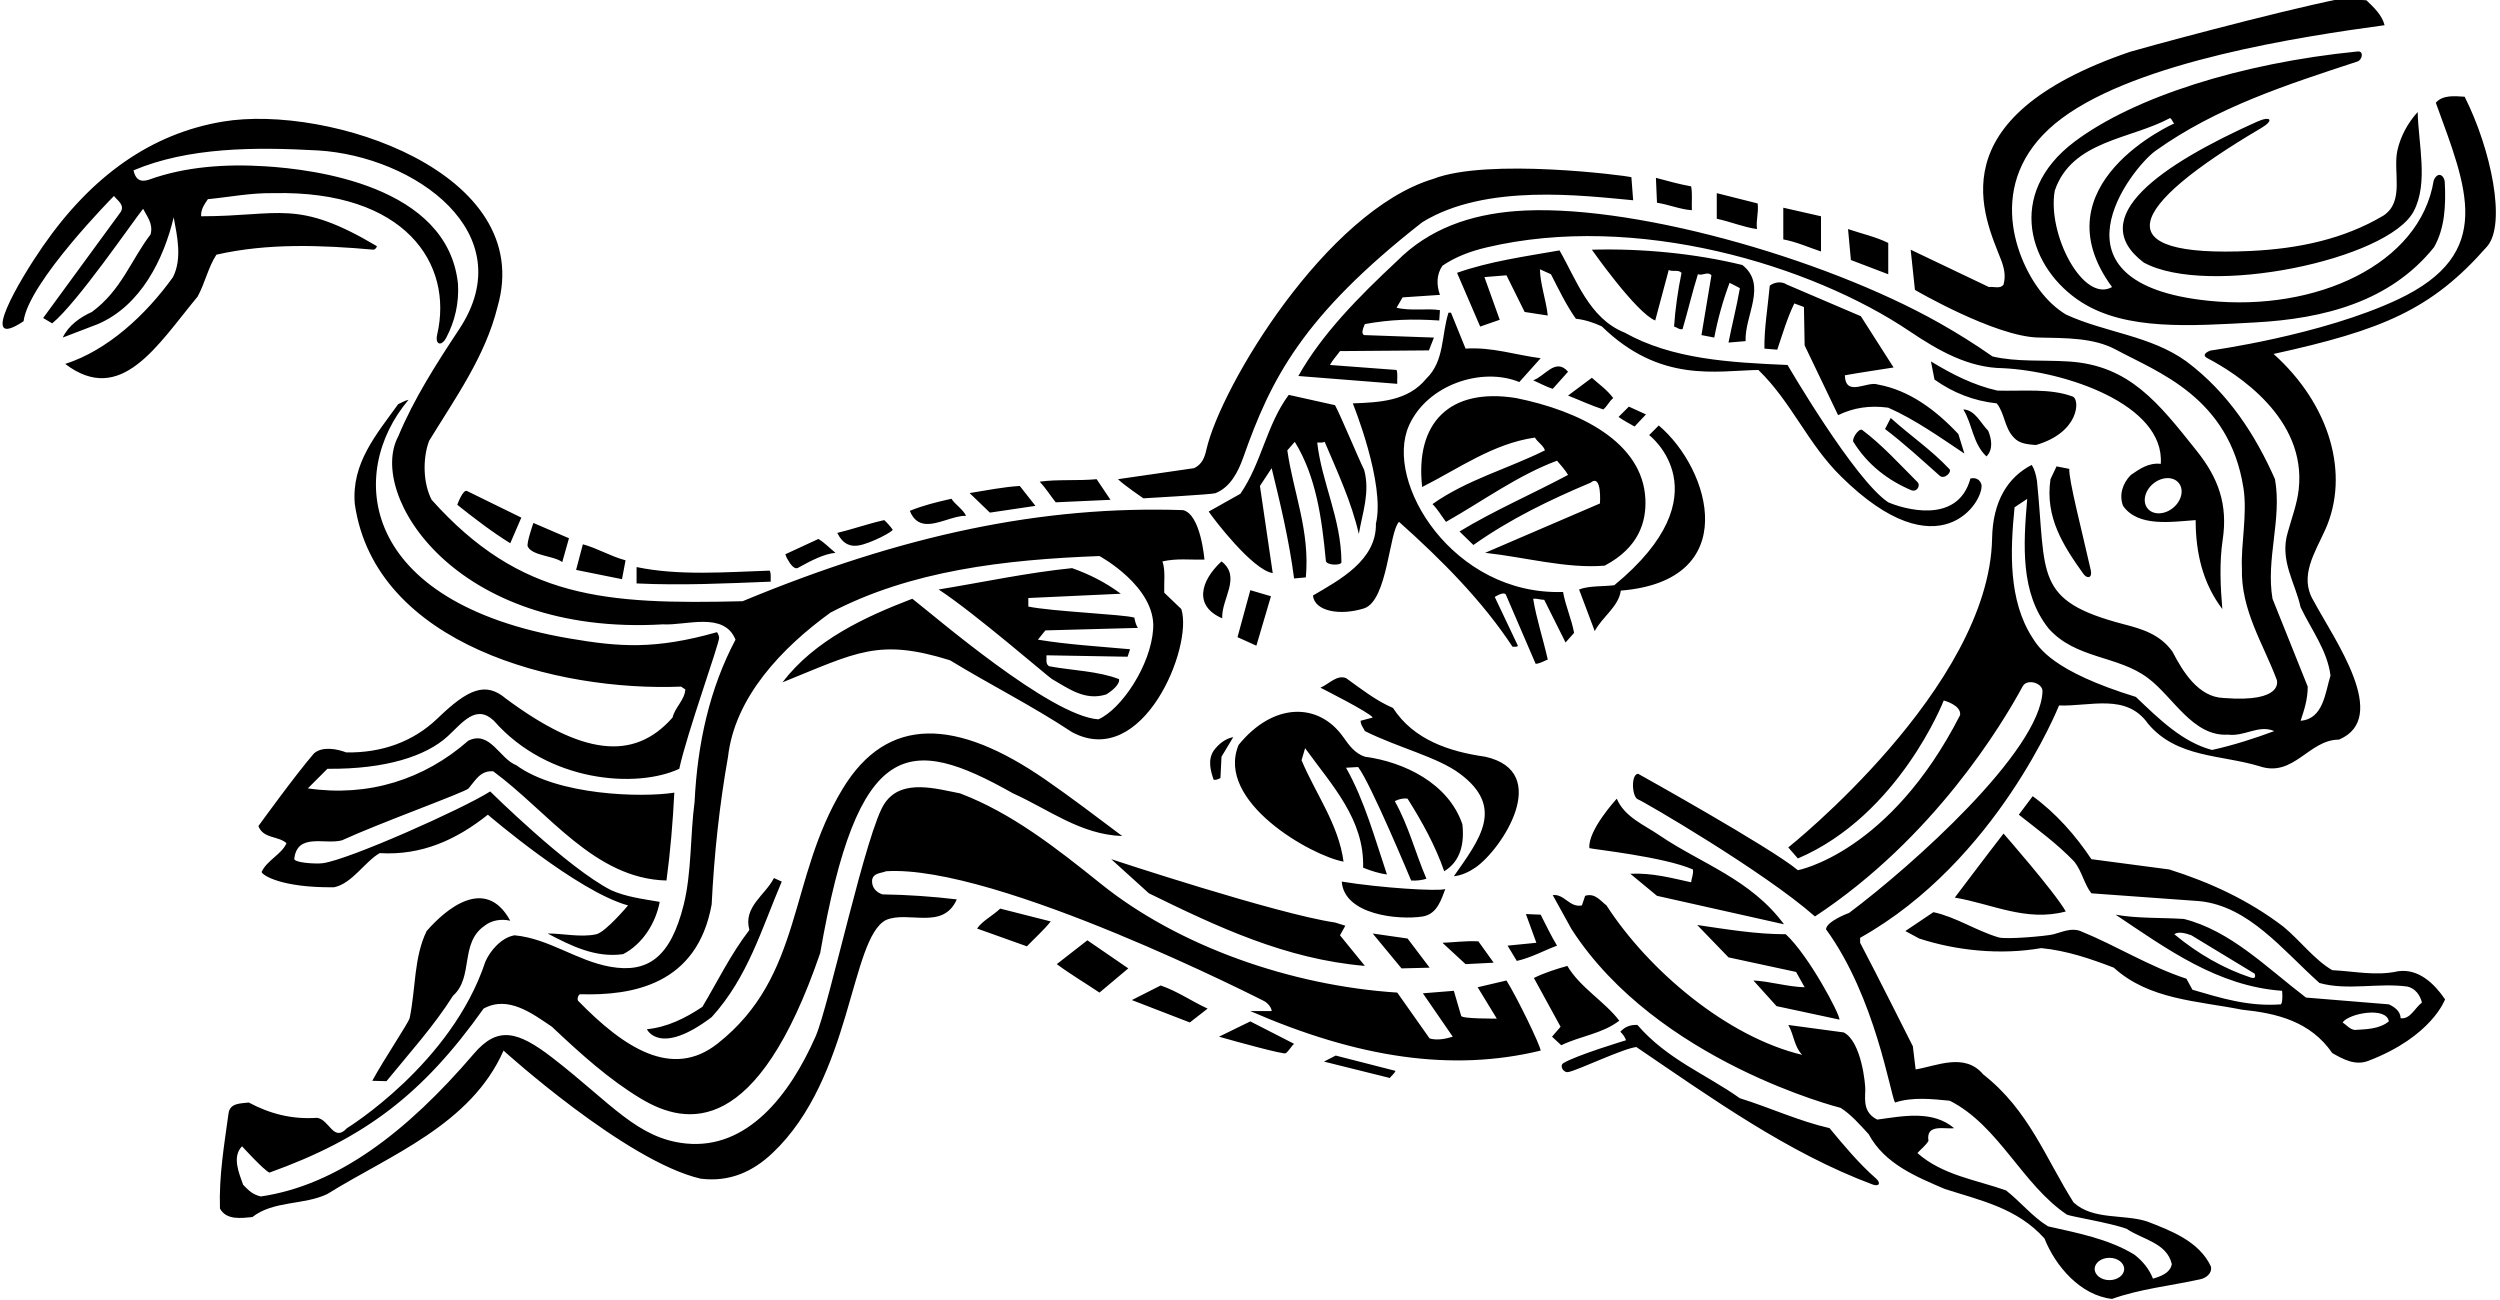 <?xml version="1.0" encoding="UTF-8"?>
<svg xmlns="http://www.w3.org/2000/svg" xmlns:xlink="http://www.w3.org/1999/xlink" width="527pt" height="274pt" viewBox="0 0 527 274" version="1.1">
<g id="surface1">
<path style=" stroke:none;fill-rule:nonzero;fill:rgb(0%,0%,0%);fill-opacity:1;" d="M 519.543 20.387 C 517.293 20.238 514.895 20.012 513.469 21.66 C 519.996 39.621 526.141 53.398 505.473 63.125 C 489.367 70.699 465.973 73.891 465.973 73.891 C 465.973 73.891 463.719 74.664 465.328 75.508 C 471.508 78.746 486.273 88.141 484.566 103.191 C 484.219 106.258 483.102 109.18 482.27 112.188 C 480.469 118.113 483.844 122.84 484.969 128.012 C 487.219 132.738 490.594 137.09 491.27 142.41 C 490.145 146.012 489.77 151.562 484.969 151.938 C 485.719 149.688 486.469 147.438 486.469 144.738 L 479.043 126.215 C 477.617 117.812 481.066 109.41 479.566 101.012 C 475.52 91.863 469.816 82.863 460.895 76.188 C 453.316 70.715 443.719 70.113 435.469 66.285 C 433.277 64.938 431.559 63.234 430.102 61.348 C 424.488 54.059 418.285 37.059 434.707 24.887 C 450.883 12.891 485.078 7.703 502.668 5.312 C 502.145 3.215 500.492 1.637 498.844 0.062 L 493.668 -0.312 C 479.645 2.465 450.121 10.543 449.027 10.918 C 407.895 24.949 418.34 45.781 421.809 54.738 C 422.453 56.406 422.867 58.113 422.344 59.988 C 421.668 60.965 420.316 60.363 419.27 60.512 L 402.77 52.637 L 403.668 61.113 C 403.668 61.113 420.539 70.953 429.668 71.152 C 435.434 71.281 441.301 71.148 446.062 73.719 C 454.871 78.473 469.941 83.719 472.922 102.895 C 473.773 108.363 472.371 114.691 472.594 119.762 C 472.367 128.688 477.094 135.66 479.941 143.312 C 479.941 143.312 481.664 148.164 468.77 147.137 C 463.441 146.988 460.145 141.59 457.969 137.387 C 455.289 133.648 451.477 132.578 447.645 131.578 C 428.672 126.609 431.414 121.301 429.395 101.387 C 429 98.836 428.27 98.012 428.27 98.012 C 423.281 100.574 420.078 105.621 419.934 113.496 C 419.355 144.949 376.969 178.637 376.969 178.637 L 378.992 180.965 C 400.336 171.836 409.742 147.66 409.742 147.66 C 409.742 147.66 413.492 148.637 413.191 150.738 C 398.336 179.832 378.992 183.438 378.992 183.438 C 373.367 178.715 345.316 163.113 345.316 163.113 C 343.742 163.188 344.008 168.129 345.324 168.527 C 346.211 168.797 371.793 183.66 382.594 193.188 C 407.672 176.676 422.094 152.609 426.379 144.68 C 427.289 142.992 430.629 143.953 430.559 145.754 C 430.078 158.359 403.004 182.555 389.793 192.438 C 389.793 192.438 385.066 194.16 384.918 195.887 C 395.336 210.168 398.492 230.762 399.469 232.41 C 403.145 231.215 407.191 231.66 411.02 232.035 C 421.367 237.285 426.242 249.66 435.691 256.035 C 436.367 256.41 444.844 257.762 448.293 259.035 C 451.594 261.285 456.77 261.965 457.816 266.461 C 457.52 268.336 455.418 269.086 453.844 269.539 C 453.094 267.586 451.668 265.789 449.867 264.438 C 444.395 261.137 438.02 259.938 431.719 258.512 C 428.418 256.488 425.941 253.34 422.867 250.938 C 416.492 248.688 409.441 247.715 404.191 243.062 C 404.941 242.238 405.918 241.488 406.52 240.512 C 405.918 236.762 410.043 238.113 411.918 237.812 C 407.418 233.988 401.191 235.262 395.719 236.012 C 392.941 234.598 393.086 232.27 393.203 229.844 C 393.262 228.664 392.418 219.59 388.668 217.637 L 376.969 216.062 C 378.168 218.09 378.168 220.562 379.895 222.363 C 364.035 218.574 347.492 204.551 338.645 190.863 C 337.441 189.965 336.242 188.16 334.145 188.84 L 333.469 190.863 C 330.844 191.387 329.793 188.387 327.316 188.688 L 331.293 195.887 C 349.336 223.832 387.992 233.535 387.992 233.535 C 390.168 234.887 392.117 237.137 393.918 239.09 C 397.293 245.387 404.043 248.09 409.969 250.637 C 417.395 253.035 425.191 254.613 430.969 261.062 C 433.293 266.914 438.543 273.062 445.219 273.812 C 451.066 271.711 457.594 271.039 463.742 269.688 C 464.941 269.461 466.367 268.488 466.066 266.988 C 463.594 261.66 457.594 259.41 452.566 257.465 C 447.543 255.887 441.242 257.238 437.117 253.488 C 431.27 244.262 427.668 233.988 418.066 226.488 C 414.168 221.84 408.316 224.688 403.816 225.438 L 403.227 220.551 C 403.227 220.551 395.301 204.754 392.117 198.738 L 392.117 197.688 C 421 181.5 434.043 148.715 434.043 148.715 C 440.719 148.938 448.219 146.09 452.793 152.535 C 458.867 159.812 468.242 159.062 476.344 161.535 C 483.543 163.938 486.691 155.91 493.066 155.91 C 503.934 151.285 492.137 134.941 487.668 126.59 C 484.594 121.445 488.023 116.461 490.195 111.586 C 495.336 100.055 491.266 85.375 479.27 74.613 C 502.176 69.582 512.574 65.312 524.277 51.957 C 528.383 47.27 525.145 31.477 519.543 20.387 Z M 444.664 269.852 C 442.949 269.852 441.555 268.797 441.555 267.5 C 441.555 266.203 442.949 265.148 444.664 265.148 C 446.387 265.148 447.777 266.203 447.777 267.5 C 447.777 268.797 446.387 269.852 444.664 269.852 Z M 466.293 158.09 C 460.066 156.438 455.191 151.637 450.242 146.91 C 432.664 141.5 429.77 136.52 428.383 134.348 C 423.387 126.539 423.73 116.324 424.668 106.938 L 427.336 105.164 C 426.508 114.914 425.867 125.012 431.867 132.512 C 437.645 138.965 446.418 138.137 452.793 142.938 C 458.117 146.91 462.242 155.312 469.668 154.863 C 473.191 155.312 476.117 152.688 479.418 154.113 C 475.594 155.535 470.793 157.113 466.293 158.09 Z M 465.609 63.406 C 430.145 59.777 449.328 35.406 454.395 31.785 C 467.324 22.555 482.164 17.836 496.934 12.969 C 497.996 12.617 498.336 10.715 497 10.848 C 472.227 13.297 449.715 20.555 437.34 29.844 C 422.562 40.934 427.746 56.734 438.844 63.746 C 448.227 69.676 461.633 68.73 475.461 67.965 C 489.812 67.176 503.84 63.641 513.094 52.113 C 515.391 48.078 515.594 43.246 515.363 38.496 C 515.285 36.891 513.867 36.043 513.027 38.035 C 510.16 55.738 488.223 65.723 465.609 63.406 Z M 433.145 40.188 C 436.742 29.613 449.117 29.387 457.441 24.887 C 457.969 25.188 457.895 25.715 458.344 26.012 C 458.344 26.012 429.336 38.836 445.219 60.512 C 439.137 63.949 431.504 49.352 433.145 40.188 Z M 505.367 31.715 C 506.043 28.715 507.543 25.938 509.645 23.613 C 509.812 30.477 511.922 38.602 508.82 44.516 C 503.457 54.746 465.395 62.715 451.895 55.34 C 439.332 45.805 455.648 34.691 475.77 25.66 C 478.719 24.336 479.414 25.367 476.699 26.969 C 447.926 43.93 443.727 54.332 474.367 52.906 C 484.551 52.43 494.094 50.406 502.441 45.438 C 506.941 42.438 504.395 36.285 505.367 31.715 Z M 317.566 206.688 C 319.895 210.438 324.691 220.34 324.77 221.465 C 306.047 226.012 286.234 223.008 263.566 213.137 L 268.066 213.137 C 268.066 212.465 267.316 211.488 266.492 211.035 C 266.492 211.035 210 182.168 186.77 183.66 C 185.719 184.113 184.145 183.965 183.844 185.465 C 183.691 187.035 184.668 188.09 186.02 188.535 C 191.344 188.613 196.594 188.988 201.691 189.59 C 198.77 196.188 191.492 191.91 186.77 193.938 C 179.191 197.84 179.664 227.168 162.844 243.062 C 158.641 247.035 153.77 249.215 147.691 248.465 C 131.867 244.785 106.145 221.465 106.145 221.465 C 99.242 237.137 82.145 243.512 69.02 251.688 C 64.066 254.09 57.691 253.035 53.191 256.562 C 50.793 256.785 47.719 257.238 46.367 254.762 C 46.145 247.785 47.27 241.34 48.168 234.738 C 48.469 232.488 50.645 232.637 52.441 232.41 C 56.793 234.738 61.441 236.012 66.844 235.637 C 69.469 236.012 70.293 240.887 73.145 237.812 C 73.145 237.812 95.172 224.297 102.316 202.715 C 103.367 200.312 105.77 197.613 108.469 197.16 C 115.742 197.859 121.57 202.531 128.617 203.785 C 136.562 205.199 141.336 201.836 144.109 190.777 C 145.824 183.945 145.48 176.094 146.418 169.035 C 147.02 156.738 149.566 145.188 155.043 134.84 C 152.645 128.84 144.543 131.91 139.742 131.613 C 95.77 134.188 77.414 104.141 83.941 92.012 C 87.238 84.082 91.969 76.695 96.812 69.375 C 110.219 49.086 87.383 32.961 67.066 31.715 C 53.645 30.965 39.691 31.035 28.145 35.91 C 28.52 37.715 29.492 38.535 31.441 37.863 C 39.059 35.117 47.543 34.523 56.008 35.062 C 65.984 35.695 94.375 39.039 96.543 59.84 C 96.785 63.938 95.879 67.758 94.062 71.199 C 93.055 73.109 91.664 72.664 92.156 70.535 C 95.629 55.555 85.383 40.105 57.691 40.715 C 52.816 40.637 48.469 41.535 43.816 41.988 C 43.066 43.113 42.316 44.16 42.395 45.59 C 59.062 45.59 62.508 41.84 79.441 51.887 C 79.441 52.188 79.066 52.562 78.77 52.637 C 67.816 51.66 56.418 51.215 45.617 53.688 C 43.895 56.312 43.219 59.688 41.645 62.535 C 33.195 72.73 25.535 85.672 13.742 76.715 C 22.668 73.863 30.77 66.363 36.469 58.41 C 38.418 54.512 37.367 49.863 36.617 45.812 C 34.52 54.59 29.719 64.41 20.645 68.312 L 13.219 71.16 C 14.492 68.535 16.895 66.887 19.367 65.762 C 25.594 61.188 27.617 54.812 31.742 49.41 C 32.344 47.16 30.992 45.66 30.168 44.012 C 27.992 46.715 16.25 63.891 11 68.164 L 9.094 67.035 L 25.441 44.688 C 26.344 43.188 24.77 42.285 24.02 41.312 C 24.02 41.312 6 59.5 4.969 67.715 C -4.867 74.262 4.047 59.125 9.016 51.945 C 19.406 36.941 31.984 28.141 46.969 25.633 C 69.27 21.906 113.133 36.324 104.867 64.715 C 102.316 75.062 96.02 83.84 90.469 92.91 C 89.043 96.66 89.191 101.91 90.992 105.363 C 109.703 126.262 127.539 127.438 156.543 126.738 C 190.203 112.762 219.711 106.531 249.395 107.535 C 253.145 108.438 253.895 117.965 253.895 117.965 C 250.52 118.035 248.27 117.66 245.043 118.34 C 245.719 120.285 245.344 122.762 245.418 124.938 L 249.02 128.387 C 251.578 136.258 240.969 162.359 225.992 154.34 C 217.594 148.785 208.742 144.363 200.27 139.188 C 185.152 134.477 180.629 137.52 164.941 143.84 C 171.77 134.91 182.344 130.035 192.316 126.215 C 196.969 129.812 221.418 150.965 231.543 151.637 C 236.379 149.504 242.617 140.266 243.094 132.504 C 243.637 123.648 231.77 117.215 231.77 117.215 C 211.742 117.965 191.941 120.285 175.066 129.137 C 164.793 136.562 154.895 146.988 153.469 159.512 C 151.668 169.637 150.543 180.062 150.02 190.637 C 146.973 207.637 133.266 209.898 122.328 209.586 C 121.906 209.574 121.598 210.691 121.863 210.965 C 131.594 220.965 141.723 227.516 151.262 219.992 C 169.422 205.68 166.086 185.328 177.633 166.277 C 187.07 150.703 201.672 151.414 220.395 164.359 C 225.863 168.137 231.203 172.227 236.566 176.238 C 227.793 175.938 221.043 170.613 213.543 167.238 C 191.539 154.832 180.84 155.262 172.895 200.91 C 159.605 239.703 144.836 237.402 135.191 231.645 C 128.465 227.633 122.359 222.117 116.344 216.438 C 112.219 213.66 107.117 209.762 101.941 212.613 C 89.074 230.754 76.789 240.004 56.793 247.188 C 55.594 246.66 51.02 241.637 51.02 241.637 C 48.844 243.887 50.418 247.34 51.242 249.738 C 52.441 251.012 53.344 251.84 54.992 252.215 C 71.043 249.859 85.684 238.734 99.918 222.098 C 104.91 216.266 109.117 217.312 116.469 222.992 C 128.762 232.488 134.352 240.051 144.645 241.055 C 157.484 242.309 166.434 230.977 171.934 218.469 C 174.785 211.977 182.719 174.512 186.543 169.262 C 190.145 164.012 197.566 166.34 202.367 167.238 C 213.238 171.355 222.711 178.793 232.121 186.352 C 248.438 199.457 272.109 207.789 294.543 209.238 L 301.367 218.91 C 303.02 219.363 304.742 218.988 306.242 218.535 L 299.941 209.387 L 306.469 208.863 C 306.965 210.629 307.504 212.395 308.02 214.16 C 308.207 214.793 315.523 214.719 315.523 214.719 L 311.492 208.113 Z M 241.023 105.047 C 241.023 105.047 236.867 102.215 235.668 101.012 L 251.719 98.688 C 253.449 97.844 253.945 96.371 254.297 94.824 C 257.328 81.441 279.543 44.508 302.117 37.715 C 313.668 33.215 342.77 37.035 343.895 37.34 L 344.27 42.215 C 333.777 41.258 313.16 38.574 299.793 46.863 C 274.512 66.656 267.891 79.941 262.109 96.352 C 260.984 99.551 259.312 102.746 256.188 103.973 C 255.535 104.227 241.023 105.047 241.023 105.047 Z M 349.293 42.738 L 349.066 37.488 C 351.543 38.16 354.02 38.84 356.492 39.285 C 356.793 40.863 356.566 42.66 356.645 44.312 C 354.242 44.16 351.77 43.113 349.293 42.738 Z M 370.367 48.285 C 367.594 47.91 364.742 46.715 361.895 46.113 L 361.895 40.715 L 370.52 42.887 C 370.742 45.062 370.145 46.188 370.367 48.285 Z M 383.867 53.012 C 381.168 52.113 378.691 50.988 375.918 50.465 L 375.918 43.785 L 383.867 45.59 Z M 463.102 95.086 C 454.965 84.867 448.883 77.047 436.172 76.207 C 430.781 75.852 425.043 76.336 420.02 75.137 C 416.383 72.586 412.652 70.254 408.848 68.105 C 384.062 54.117 342.754 42.621 319.363 44.512 C 310.07 45.262 301.324 48.109 294.395 55.113 C 286.52 62.465 278.645 70.41 273.691 79.262 L 294.543 80.91 C 294.469 79.938 294.691 78.887 294.395 77.988 L 280.367 76.938 C 280.895 75.887 281.793 74.988 282.469 74.012 L 301.219 73.863 L 302.27 71.16 L 287.566 70.637 C 286.816 70.34 287.418 68.988 287.719 68.312 C 293.117 67.34 297.691 67.188 303.395 67.562 L 303.543 65.387 C 301.066 64.938 297.242 65.613 294.395 64.863 L 295.668 62.688 L 303.543 62.16 C 302.793 60.062 302.793 57.887 304.066 56.012 C 306.883 54.094 310.027 52.949 313.332 52.164 C 344.895 44.676 381.863 55.887 402.559 69.836 C 408.672 73.953 414.969 77.523 422.191 77.613 C 435.188 78.219 456.363 85.195 455.492 97.785 C 452.941 97.488 451.066 98.84 449.191 100.113 C 447.469 101.84 446.645 104.312 447.543 106.637 C 450.691 111.137 457.668 110.012 462.844 109.637 C 462.844 116.688 464.418 123.062 468.469 128.387 C 468.059 123.699 467.828 118.508 468.539 113.812 C 469.664 106.34 467.633 100.777 463.102 95.086 Z M 458.102 107.043 C 456.297 108.535 453.891 108.609 452.73 107.203 C 451.57 105.801 452.09 103.449 453.898 101.957 C 455.703 100.465 458.109 100.391 459.27 101.797 C 460.43 103.199 459.91 105.551 458.102 107.043 Z M 390.168 54.812 L 389.566 48.285 C 392.418 49.262 395.492 49.938 398.043 51.215 L 398.043 57.812 Z M 367.969 71.91 L 364.367 72.215 C 365.117 68.387 366.094 64.637 366.77 60.738 L 364.594 59.613 C 363.242 63.215 362.117 67.188 361.367 71.16 L 358.668 70.637 L 360.77 58.035 C 359.941 57.137 358.969 58.188 357.918 57.812 C 356.719 61.637 355.816 65.535 354.691 69.363 C 354.094 69.59 353.492 68.988 352.895 68.84 C 353.117 65.312 353.719 61.113 354.469 57.512 C 353.793 56.762 352.594 57.363 351.77 56.91 L 348.918 67.562 C 344.867 65.91 335.566 52.637 335.566 52.637 C 346.293 52.34 357.469 53.465 367.293 55.863 C 372.617 60.062 367.742 66.512 367.969 71.91 Z M 337.66 68.801 C 335.949 68.004 334.148 67.41 332.191 67.188 C 330.168 64.34 328.594 61.035 326.941 57.812 L 324.617 56.762 C 324.691 59.988 325.895 63.137 326.27 66.512 L 321.395 65.762 L 317.566 58.035 L 312.918 58.41 L 316.145 67.41 L 312.02 68.84 L 307.145 57.512 C 313.895 55.113 321.469 54.062 328.742 52.785 C 332.27 58.863 334.969 67.113 342.469 70.113 C 352.52 75.738 364.594 76.41 376.816 76.938 C 376.816 76.938 390.918 101.16 398.043 105.887 C 400.969 107.16 412.664 110.836 415.367 100.863 C 416.492 100.637 417.316 101.012 417.691 102.137 C 418.266 105.691 408.812 120.883 388.145 100.488 C 381.02 93.512 377.719 84.812 370.668 77.988 C 361.816 78.137 350 80.836 337.66 68.801 Z M 399.168 77.465 C 395.867 77.988 392.27 78.512 388.895 79.113 C 389.043 83.84 393.617 80.238 395.867 81.062 C 402.469 82.262 408.02 86.387 412.816 91.488 L 414.094 95.613 C 409.145 92.312 403.668 88.41 398.043 85.938 C 394.066 85.41 390.77 85.938 387.469 87.512 L 380.418 72.812 L 380.27 64.715 L 378.242 63.965 C 376.742 67.035 375.77 70.41 374.645 73.715 L 371.941 73.488 C 371.867 69.285 372.691 64.41 373.066 60.215 C 374.043 59.465 375.543 59.238 376.668 59.988 L 392.27 66.66 Z M 325.52 126.438 C 324.691 126.438 324.02 126.137 323.191 126.215 C 323.867 130.41 325.293 134.688 326.27 139.035 C 325.441 139.34 324.691 139.863 323.719 139.938 L 317.418 125.312 C 316.895 124.637 315.094 125.84 315.094 125.84 L 319.969 136.113 C 319.816 136.488 319.219 136.262 318.844 136.34 C 312.543 126.738 303.918 118.035 294.918 110.012 C 292.816 112.035 292.52 126.59 287.566 128.238 C 282.512 129.844 277.102 128.879 276.77 125.535 C 282.395 122.238 290.191 118.113 290.043 110.387 C 292.066 101.988 285.168 85.035 285.168 85.035 C 290.793 84.812 296.793 84.59 300.691 79.785 C 304.52 76.113 303.844 70.562 305.344 65.91 L 305.867 65.91 L 308.941 73.488 C 314.492 73.113 319.52 74.84 324.77 75.512 L 320.27 80.535 C 312.34 77.285 300.852 81.109 297.016 89.691 C 291.664 101.656 306.34 125.57 329.492 124.785 C 330.02 127.785 331.293 130.488 331.816 133.41 L 330.02 135.438 Z M 420.918 85.035 C 416.043 84.512 411.691 82.785 407.793 80.012 L 407.043 76.188 C 411.469 78.887 416.043 81.215 421.066 82.34 C 426.469 82.488 432.242 81.812 436.969 83.613 C 438.469 84.285 438.336 91.164 429.168 93.812 C 427.52 93.66 425.719 93.59 424.52 92.238 C 422.492 90.137 422.645 87.215 420.918 85.035 Z M 330.543 78.363 L 327.316 81.965 C 325.895 81.512 324.543 80.762 323.191 80.16 C 325.594 79.41 327.918 75.285 330.543 78.363 Z M 337.969 86.312 C 335.418 85.488 333.02 84.363 330.543 83.387 L 335.566 79.637 C 337.145 81.062 338.719 82.113 340.066 83.91 C 339.168 84.66 338.867 85.562 337.969 86.312 Z M 277.668 93.285 C 278.637 101.805 282.738 109.363 282.773 118.5 C 282.777 119.262 279.59 119.207 279.492 118.215 C 278.648 109.309 277.465 100.496 272.941 93.137 L 271.367 94.938 C 272.645 103.863 276.168 111.887 275.27 121.715 L 272.793 121.938 C 271.742 113.91 269.941 106.34 268.066 98.688 L 265.594 102.438 L 268.293 120.812 C 264.02 120.137 255.844 109.41 254.793 107.84 L 261.469 104.09 C 265.969 97.562 266.941 89.613 271.668 83.238 L 281.418 85.41 C 282.543 87.438 286.441 96.812 287.566 99.062 C 288.844 103.785 287.191 108.137 286.441 112.562 C 284.867 105.738 281.941 99.512 279.242 93.137 C 278.793 93.363 278.191 93.285 277.668 93.285 Z M 313.066 116.535 L 337.27 106.129 C 337.27 106.129 337.742 99.738 335.27 101.762 C 326.719 105.363 318.316 109.41 310.594 114.887 L 307.668 112.035 C 314.941 107.613 322.969 104.16 330.543 100.113 C 329.941 99.062 329.043 98.09 328.219 97.113 C 319.969 100.188 312.617 105.59 304.816 110.012 C 303.844 108.738 303.094 107.387 301.969 106.262 C 309.168 101.16 317.793 98.84 325.668 94.938 C 325.367 93.887 324.094 93.215 323.566 92.238 C 314.719 93.512 307.52 98.762 299.793 102.66 C 298.27 89.203 305.52 81.641 319.594 83.91 C 333.047 86.625 346.273 93.215 346.844 105.16 C 347.074 109.93 345.516 115.41 338.27 119.238 C 330.168 119.91 321.469 117.438 313.066 116.535 Z M 141.77 151.262 C 142.293 149.09 144.316 147.59 144.469 145.34 L 143.566 144.738 C 117.516 145.805 79.09 135.988 74.793 106.262 C 74.043 97.637 79.367 91.562 83.941 85.188 C 84.691 84.887 85.293 84.438 86.117 84.285 C 73.062 99.699 75.68 126.988 119.988 134.578 C 130.539 136.383 138.016 136.977 151.145 133.262 C 151.406 133.66 151.547 134.035 151.59 134.398 C 151.715 135.48 144.77 154.637 143.191 162.062 C 134.215 166.258 115.531 164.961 104.117 151.938 C 100.352 148.34 97.473 152.363 94.371 155.211 C 89.801 159.398 81.262 162.176 69.02 162.062 L 64.895 166.188 C 77.645 168.062 89.418 164.312 98.719 156.137 C 103.293 153.887 105.316 159.965 108.844 161.312 C 117.594 167.715 135.336 168.164 142.145 167.09 C 141.844 173.16 141.316 179.535 140.492 185.613 C 125.27 185.238 115.594 171.137 103.969 162.59 C 101.258 162.383 100.219 164.516 98.766 166.203 C 98.086 166.988 79.895 173.535 72.094 177.137 C 68.566 178.113 62.719 175.488 62.043 180.965 C 61.742 181.863 66.535 182.168 68.062 181.961 C 73.574 181.215 97.559 170.508 103.336 166.836 C 103.336 166.836 119.566 182.91 128.793 187.637 C 131.941 189.062 135.543 189.512 139.066 190.113 C 138.242 194.535 135.469 199.035 131.344 201.137 C 125.492 201.965 120.316 199.34 115.441 196.785 C 118.445 196.742 122.422 197.664 125.691 196.945 C 127.645 196.516 132.395 190.863 132.395 190.863 C 121.668 187.938 102.844 171.738 102.844 171.738 C 96.242 176.988 88.969 180.363 80.043 179.84 C 76.895 181.637 74.27 186.215 70.441 187.035 C 59.332 187.168 55.293 184.488 55.145 183.812 C 56.27 181.34 59.418 180.062 60.395 177.738 C 58.594 176.16 55.52 176.84 54.469 174.137 C 54.469 174.137 62.27 163.34 66.168 158.84 C 67.895 157.262 71.043 157.863 72.992 158.613 C 80.41 158.73 87.074 156.41 92.246 151.426 C 98.691 145.211 102.367 143.633 106.668 147.285 C 122.574 159.082 133.562 160.609 141.77 151.262 Z M 344.566 89.91 C 343.441 89.238 342.316 88.715 341.191 87.887 L 343.367 85.715 L 346.969 87.363 Z M 418.742 96.215 C 415.816 93.438 415.816 89.465 413.867 86.312 C 416.344 86.387 417.543 89.238 419.117 90.812 C 419.793 92.465 420.242 94.715 418.742 96.215 Z M 408.891 100.289 C 405.09 96.91 401.324 93.434 397.367 90.438 L 398.566 88.113 C 402.734 91.891 407.07 94.762 410.941 98.891 C 411.527 99.516 409.848 101.141 408.891 100.289 Z M 341.664 124.5 C 341.215 127.875 337.816 129.965 336.168 133.035 L 332.867 124.262 C 334.969 123.438 338.043 123.66 340.293 123.363 C 363.773 104.039 347.645 91.715 347.645 91.715 L 349.668 89.688 C 360.66 99.012 367.371 122.414 341.664 124.5 Z M 404.211 101.625 C 404.922 102.332 404.07 103.828 402.883 103.328 C 398.062 101.293 393.703 98.012 390.691 93.137 C 390.316 92.613 391.668 90.363 392.492 90.59 C 396.73 93.75 400.379 97.816 404.211 101.625 Z M 439.164 120.953 C 434.992 115.09 431.051 109.098 432.242 101.012 L 433.52 98.312 L 436.219 98.84 C 435.969 100.762 439.008 112.492 440.742 120.223 C 441.105 121.836 439.988 122.105 439.164 120.953 Z M 222.543 105.887 C 221.418 104.465 220.441 102.887 219.168 101.535 C 222.844 101.012 227.27 101.387 231.168 101.012 L 234.094 105.363 Z M 208.668 108.062 L 204.395 103.938 C 207.77 103.41 211.367 102.66 214.969 102.438 L 218.27 106.637 Z M 98.566 103.562 L 109.895 109.113 L 107.566 114.512 C 103.895 112.262 100.066 109.34 96.395 106.41 C 96.395 106.41 97.668 102.812 98.566 103.562 Z M 191.793 107.688 C 194.492 106.562 197.566 105.812 200.566 105.137 C 201.316 106.34 203.043 107.387 203.645 108.738 C 201.078 108.637 197.641 110.727 194.973 110.422 C 193.66 110.27 192.535 109.543 191.793 107.688 Z M 176.492 112.34 C 179.645 111.59 183.02 110.387 186.395 109.637 C 187.078 110.273 187.668 110.941 188.164 111.625 C 188.426 111.984 183.59 114.523 181.082 114.969 C 179.348 115.273 177.75 114.824 176.492 112.34 Z M 111.25 115.207 C 110.93 114.531 112.441 110.238 112.441 110.238 L 119.941 113.465 L 118.52 118.488 C 116.785 117.148 112.184 117.18 111.25 115.207 Z M 165.844 117.59 L 165.543 116.84 L 172.52 113.613 C 173.793 114.363 174.918 115.562 176.117 116.535 C 173.699 116.762 171 118.164 168.195 119.711 C 167.441 120.129 166.555 118.918 165.844 117.59 Z M 131.117 122.09 L 121.441 120.137 L 122.867 114.738 C 125.941 115.562 128.719 117.285 131.867 118.113 Z M 257.492 118.34 C 261.77 121.637 257.418 126.285 257.645 130.34 C 251.645 127.785 253 122.5 257.492 118.34 Z M 134.191 122.988 L 134.191 119.535 C 143.117 121.41 153.168 120.59 162.242 120.285 C 162.617 120.965 162.395 121.863 162.469 122.613 C 153.168 122.988 143.645 123.438 134.191 122.988 Z M 216.77 126.062 L 216.77 127.863 C 221.867 128.91 236.867 129.512 239.117 130.188 C 239.27 130.938 239.418 131.688 239.867 132.363 L 220.367 132.887 L 218.793 134.84 C 225.094 135.887 231.691 136.262 238.219 136.863 L 237.691 138.438 L 220.594 138.137 C 220.668 138.738 220.293 140.16 221.27 140.465 C 226.145 141.363 231.395 141.438 235.895 143.16 C 236.117 144.285 234.316 145.715 233.191 146.387 C 228.73 147.793 225.266 145.164 221.738 143.129 C 220.938 142.664 205.441 129.215 197.867 124.262 C 207.094 122.762 216.395 120.738 225.992 119.762 C 229.594 121.035 233.043 122.762 236.27 125.16 Z M 264.844 136.113 L 260.867 134.312 L 263.566 124.41 L 267.918 125.688 Z M 311.027 182.875 C 309.602 183.855 308.074 184.535 306.469 184.715 C 312 176.832 317.242 170.152 307.727 163.086 C 302.953 159.539 294.742 157.625 287.719 154.113 C 287.418 153.438 286.816 152.84 286.816 151.938 L 289.367 151.262 C 288.918 150.285 278.344 144.965 278.344 144.965 C 280.145 144.215 281.793 142.188 283.742 142.938 C 286.969 145.262 290.117 147.738 293.645 149.238 C 297.992 155.988 305.645 158.465 313.066 159.512 C 327.348 162.688 316.551 179.082 311.027 182.875 Z M 294.02 168.887 C 296.941 174.062 298.367 179.84 300.691 185.238 C 299.793 185.535 298.594 185.688 297.469 185.613 C 297.469 185.613 288.992 165.215 286.293 161.688 L 283.742 161.84 C 287.645 168.738 289.816 176.762 292.367 184.34 C 291.02 184.188 288.992 183.59 287.344 182.91 C 287.645 172.715 280.742 165.512 275.117 157.715 L 274.367 160.262 C 277.367 167.387 282.168 173.762 283.219 181.637 C 276.43 180.387 256.148 168.984 261.094 157.035 C 268.402 148.023 277.969 148.008 283.168 155.383 C 284.391 157.117 285.633 158.836 287.719 159.512 C 296.043 160.637 305.344 165.137 308.27 173.762 C 308.719 177.812 307.895 181.562 304.441 183.66 C 302.566 178.262 299.793 173.238 296.719 168.363 C 295.895 168.215 294.844 168.438 294.02 168.887 Z M 259.969 155.387 L 257.492 159.512 L 257.27 164.012 C 256.969 164.16 256.441 164.465 255.844 164.387 C 255.168 162.438 254.566 160.188 255.844 158.238 C 256.895 156.812 258.316 155.688 259.969 155.387 Z M 505.52 204.738 C 500.867 205.785 496.293 204.738 491.645 204.512 C 487.895 202.34 484.895 198.285 481.367 195.363 C 474.02 189.738 465.844 185.988 457.293 183.285 L 440.867 181.113 C 437.566 176.16 433.441 171.438 428.492 167.84 L 425.566 171.738 C 429.543 174.887 433.594 177.812 437.27 181.637 C 438.918 183.738 439.367 186.438 440.867 188.312 L 463.742 189.965 C 474.094 191.09 481.066 200.16 488.941 207.215 C 494.793 208.863 501.316 207.137 507.469 207.965 C 509.117 208.34 510.168 209.762 510.543 211.34 C 509.043 212.465 508.066 214.938 506.043 214.637 C 506.043 213.137 504.691 212.238 503.566 211.715 L 486.094 210.285 C 477.844 203.988 470.191 196.188 460.367 193.715 C 455.566 193.41 450.469 193.637 445.969 192.812 C 456.844 200.09 467.492 207.887 481.066 208.863 C 481.066 208.863 481.293 211.035 480.844 211.715 C 473.941 212.238 468.094 210.363 462.168 208.637 L 460.895 206.312 C 453.094 203.762 446.117 199.34 438.543 196.262 C 436.621 195.535 434.727 196.461 432.855 196.953 C 431.438 197.324 422.895 198.082 421.301 197.602 C 416.512 196.168 412.293 193.301 407.566 192.285 L 401.645 196.262 L 404.566 197.84 C 412.367 200.387 421.668 201.363 430.293 199.863 C 435.691 200.387 440.719 202.113 445.594 203.988 C 453.02 210.738 463.145 210.965 472.594 212.84 C 479.867 213.59 486.992 215.238 491.645 221.988 C 493.895 223.262 496.445 224.695 499.219 223.637 C 512.664 218.5 515.418 210.66 515.418 210.66 C 513.168 207.363 509.867 204.137 505.52 204.738 Z M 474.477 206.074 C 468.645 204.133 463.297 201.035 458.344 196.938 C 459.242 196.262 460.895 196.785 461.941 197.16 L 475.281 205.25 C 475.281 205.25 475.797 206.512 474.477 206.074 Z M 496.367 217.113 C 495.316 216.965 494.645 216.062 493.816 215.535 C 495.18 213.578 503.086 212.129 503.566 215.312 C 501.543 216.965 498.691 216.965 496.367 217.113 Z M 376.066 194.84 L 349.293 188.84 L 343.668 184.188 C 348.316 183.965 352.367 185.09 356.492 185.988 C 356.566 185.09 357.02 184.34 356.867 183.285 C 350.719 180.59 335.645 179.012 335.043 178.785 C 334.668 175.035 340.816 168.363 340.816 168.363 C 342.469 172.262 346.668 173.91 349.816 176.09 C 358.668 182.09 369.02 185.312 376.066 194.84 Z M 412.066 189.215 C 412.066 189.215 418.969 180.062 422.344 175.715 C 422.344 175.715 433.066 187.938 435.469 192.137 C 427.066 194.387 419.793 190.488 412.066 189.215 Z M 234.242 181.113 C 234.242 181.113 269.117 192.66 281.418 194.465 L 283.594 195.137 L 282.469 197.16 L 287.719 203.613 C 270.992 202.188 256.594 195.363 242.191 188.312 Z M 148.066 212.238 C 151.293 206.84 153.992 201.215 157.969 196.035 C 156.617 191.16 161.344 188.688 163.145 185.09 L 164.793 185.84 C 160.594 195.66 157.668 206.012 150.02 214.41 C 139.004 222.75 136.367 216.965 136.367 216.965 C 140.719 216.512 144.469 214.637 148.066 212.238 Z M 299.941 193.188 C 294.77 194.012 283.336 192.832 282.844 185.84 C 291 187.168 303.094 187.938 304.668 187.41 C 303.844 189.512 303.02 192.66 299.941 193.188 Z M 210.844 191.535 L 221.492 194.238 C 219.992 196.113 218.117 197.762 216.469 199.488 L 205.969 195.738 C 207.02 194.16 209.27 193.035 210.844 191.535 Z M 107.566 194.09 C 105.617 193.637 103.594 194.012 102.168 195.137 C 96.844 198.812 99.918 205.938 95.492 209.91 C 91.52 216.215 86.191 222.137 81.469 227.91 L 78.477 227.832 C 81 223.168 86.16 215.57 86.363 214.578 C 87.633 208.5 87.234 201.742 89.941 196.262 C 93.938 191.652 102.344 184.527 107.566 194.09 Z M 319.742 202.562 L 317.793 199.34 L 323.867 198.738 L 321.66 192.684 L 324.77 192.812 C 325.895 194.988 326.941 197.238 328.219 199.34 C 325.441 200.387 322.742 201.887 319.742 202.562 Z M 369.617 206.688 C 372.992 206.84 376.895 208.035 380.418 208.113 L 378.617 204.887 L 364.367 201.812 L 357.77 194.988 C 363.918 195.887 370.145 196.938 376.441 196.938 C 381.316 201.438 387.844 213.812 387.77 214.938 L 374.492 212.09 Z M 296.719 197.84 L 301.367 203.988 L 295.441 204.137 L 289.367 196.785 Z M 229.219 198.215 L 237.844 204.137 L 231.77 209.238 C 228.77 207.215 225.691 205.41 222.77 203.238 Z M 308.941 203.238 L 304.066 198.738 C 306.469 198.66 309.02 198.285 311.645 198.438 L 314.867 202.938 Z M 341.344 215.16 C 337.742 217.938 333.094 218.387 329.117 220.34 L 327.168 218.535 L 328.969 216.438 L 323.344 206.16 C 325.441 205.113 327.992 204.285 330.395 203.613 C 333.094 208.188 338.27 211.113 341.344 215.16 Z M 244.668 207.738 C 248.191 208.938 251.27 211.113 254.566 212.613 L 250.816 215.535 L 238.594 210.812 Z M 263.566 215.312 L 272.793 220.035 C 272.23 220.508 271.695 221.559 271.012 222.031 C 270.598 222.309 261.168 219.738 256.969 218.535 Z M 395.449 248.414 C 396.566 249.402 396.117 250.207 394.723 249.684 C 376.887 243.004 361.012 231.633 344.941 220.715 C 342.168 221.012 332.816 225.523 330.629 225.984 C 329.574 226.207 328.656 224.66 329.578 224.098 C 332.344 222.418 342.77 219.285 342.77 219.285 C 342.543 218.613 342.094 218.012 341.566 217.488 C 342.543 216.438 343.668 215.988 345.168 216.062 C 351.469 223.34 359.566 226.41 366.77 231.512 C 373.066 233.465 379.145 236.312 385.668 237.812 C 388.695 241.469 391.855 245.262 395.449 248.414 Z M 281.566 222.512 L 294.168 225.738 C 293.941 226.34 293.344 226.715 292.969 227.238 L 279.094 223.785 L 281.566 222.512 "/>
</g>
</svg>
